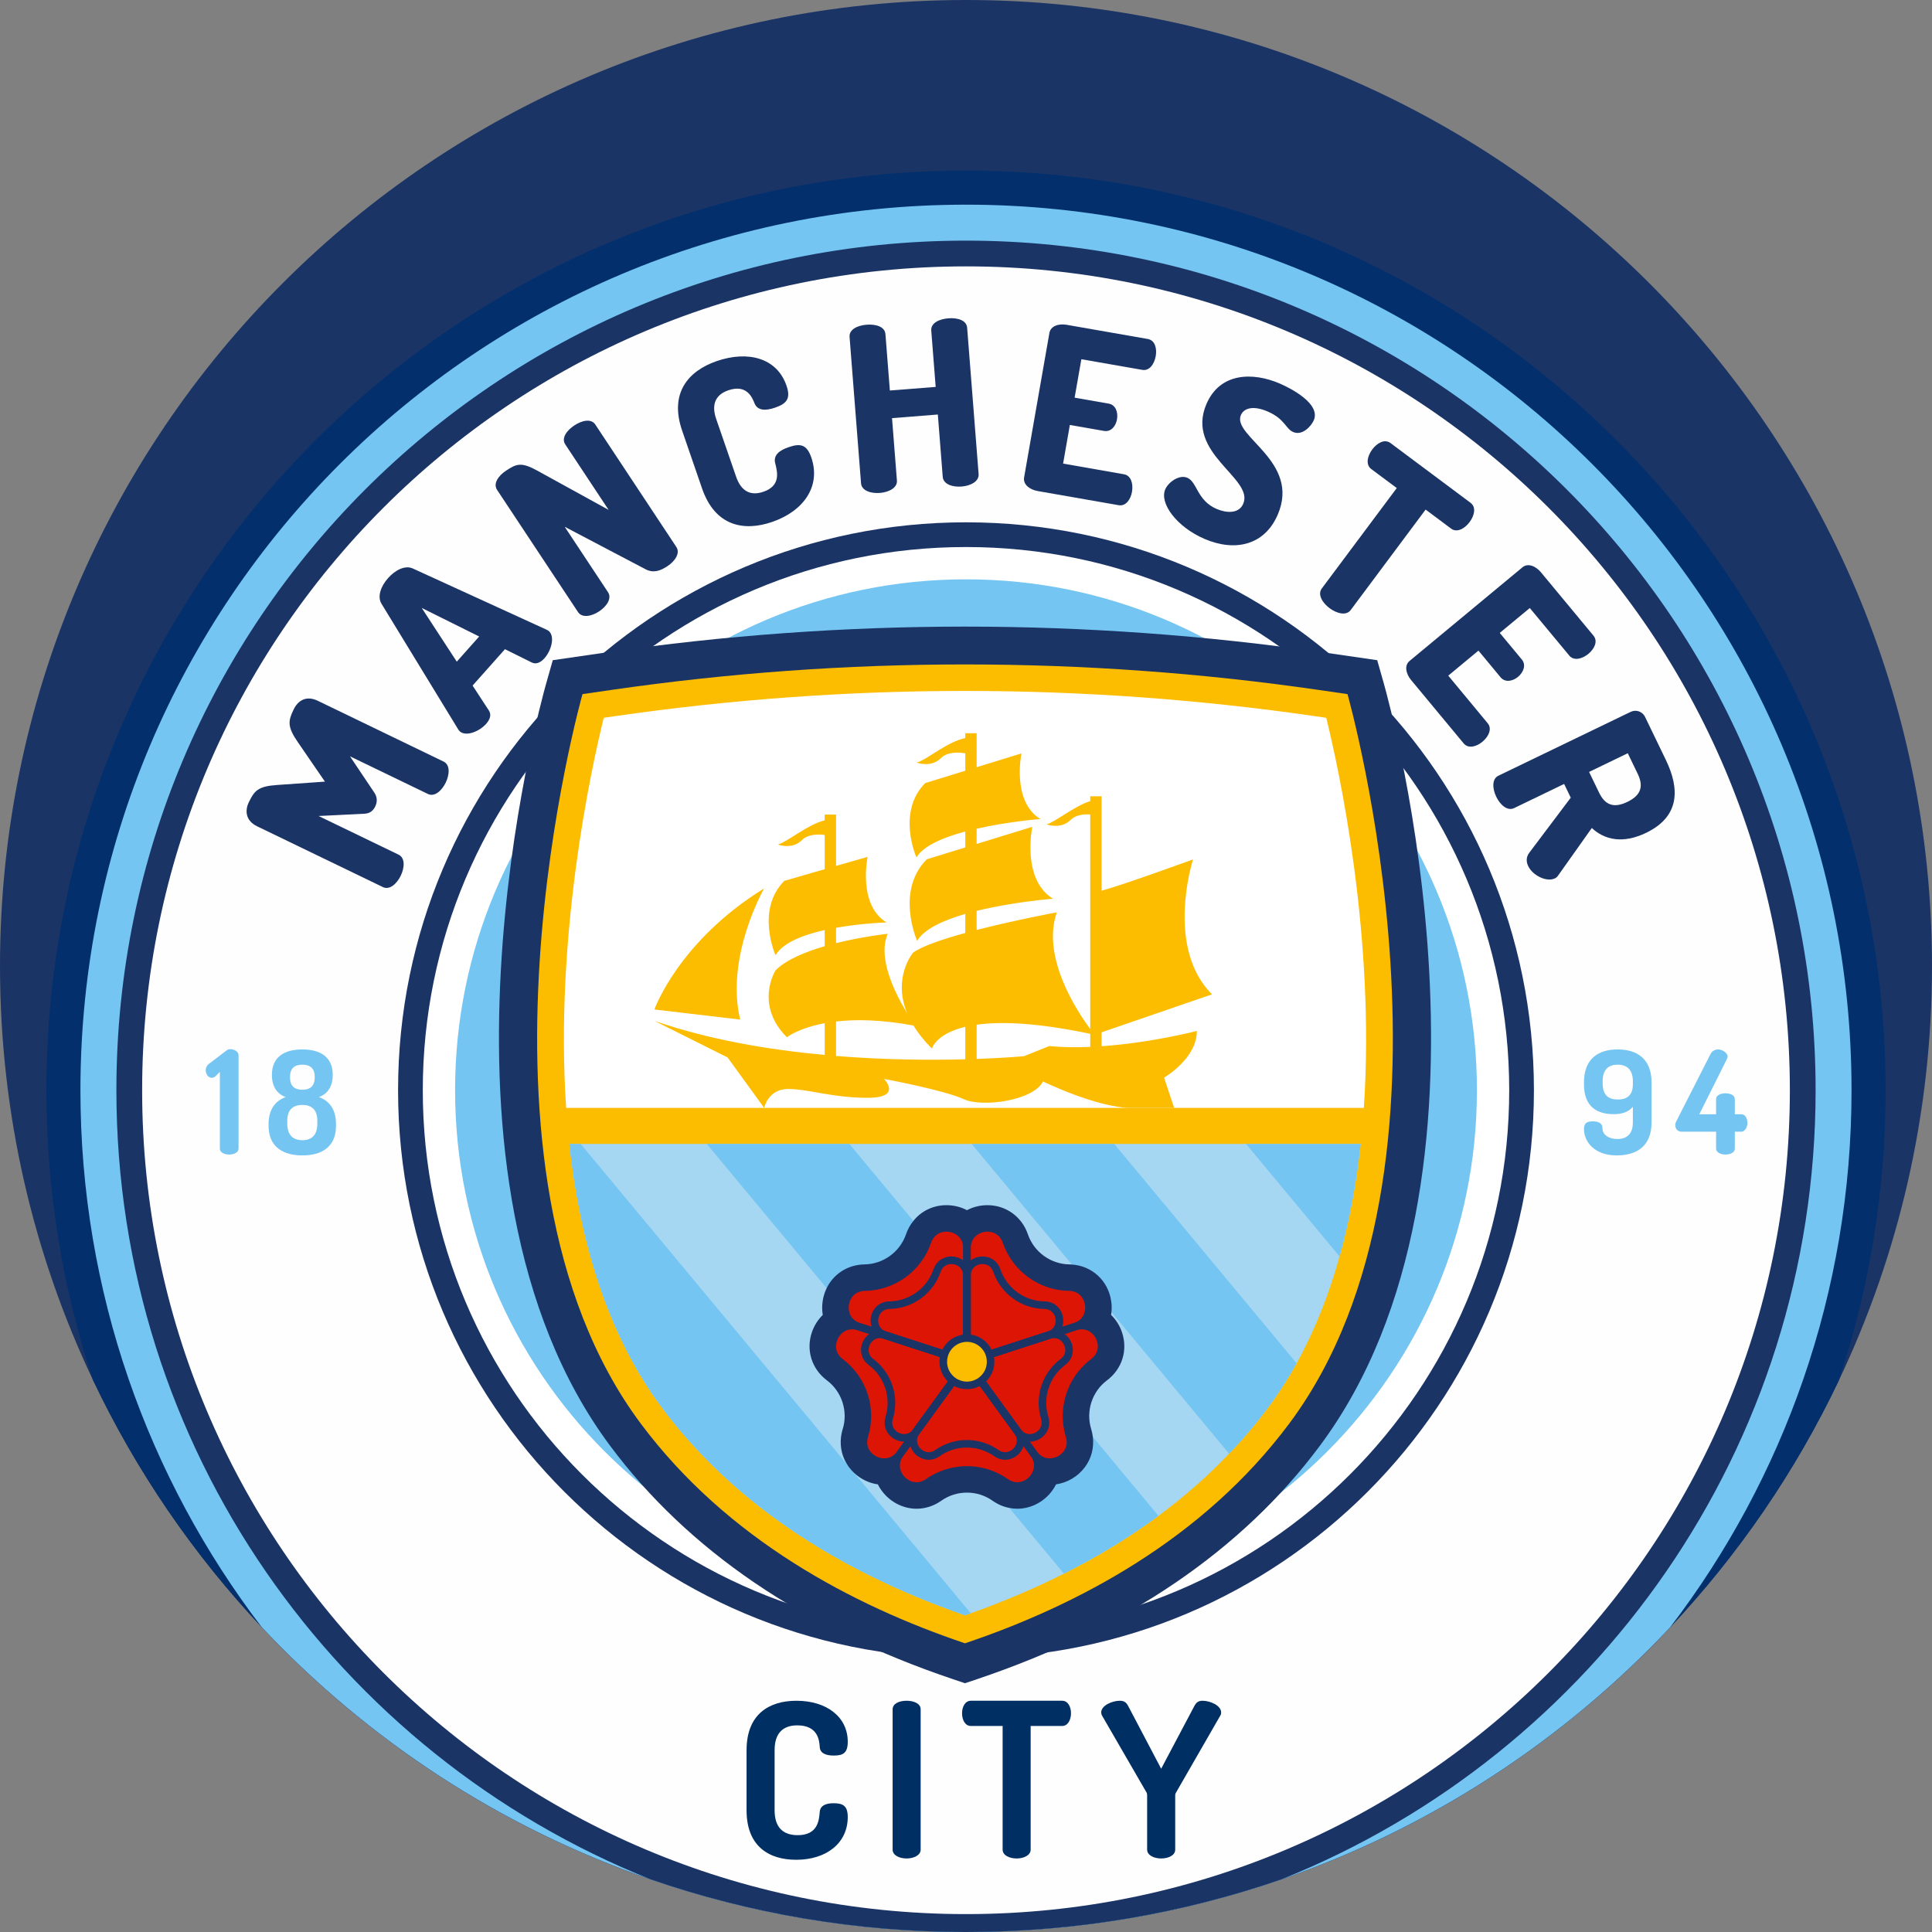 <svg width="512" height="512" viewBox="0 0 512 512" fill="none" xmlns="http://www.w3.org/2000/svg">
<rect x="0" y="0" width="512" height="512" fill="#808080" stroke="none"/>
<g clip-path="url(#clip0)">
<path d="M512 256C512 295.299 503.15 332.528 487.32 365.808C475.837 389.956 460.686 412.013 442.588 431.271C414.48 461.186 379.267 484.331 339.634 498.03C313.428 507.079 285.288 512 256 512C226.712 512 198.572 507.079 172.366 498.03C132.712 484.331 97.478 461.156 69.36 431.219C51.252 411.941 36.101 389.862 24.628 365.693C8.84 332.445 0 295.257 0 256C0 114.615 114.615 0 256 0C397.385 0 512 114.615 512 256Z" fill="#1B3466"/>
<path d="M499.702 288.925C499.702 315.789 495.355 341.64 487.32 365.809C475.837 389.957 460.686 412.014 442.588 431.272C414.48 461.187 379.267 484.332 339.634 498.031C313.428 507.079 285.288 512 256 512C226.712 512 198.572 507.079 172.366 498.03C132.712 484.331 97.478 461.156 69.36 431.219C51.252 411.941 36.101 389.862 24.628 365.693C16.624 341.556 12.288 315.747 12.288 288.924C12.288 154.321 121.396 45.213 256 45.213C390.593 45.213 499.702 154.321 499.702 288.925Z" fill="#03306C"/>
<path d="M490.674 288.925C490.674 342.455 472.754 391.795 442.588 431.271C414.48 461.186 379.267 484.331 339.634 498.03C313.428 507.079 285.288 512 256 512C226.712 512 198.572 507.079 172.366 498.03C132.712 484.331 97.478 461.156 69.36 431.219C39.225 391.743 21.316 342.424 21.316 288.925C21.316 159.305 126.38 54.241 256 54.241C385.609 54.241 490.674 159.305 490.674 288.925Z" fill="#75C5F2"/>
<path d="M481.155 288.925C481.155 383.718 422.568 464.834 339.634 498.03C313.428 507.079 285.288 512 256 512C226.712 512 198.572 507.079 172.366 498.03C89.422 464.833 30.845 383.718 30.845 288.925C30.845 164.571 131.647 63.77 256 63.77C380.343 63.77 481.155 164.571 481.155 288.925Z" fill="#1B3466"/>
<path d="M256 507.256C376.581 507.256 474.331 409.506 474.331 288.925C474.331 168.344 376.581 70.594 256 70.594C135.419 70.594 37.669 168.344 37.669 288.925C37.669 409.506 135.419 507.256 256 507.256Z" fill="#FFFEFF"/>
<path d="M256 439.432C339.123 439.432 406.507 372.048 406.507 288.925C406.507 205.802 339.123 138.418 256 138.418C172.877 138.418 105.493 205.802 105.493 288.925C105.493 372.048 172.877 439.432 256 439.432Z" fill="#1B3466"/>
<path d="M256 432.881C335.505 432.881 399.956 368.43 399.956 288.925C399.956 209.42 335.505 144.969 256 144.969C176.495 144.969 112.044 209.42 112.044 288.925C112.044 368.43 176.495 432.881 256 432.881Z" fill="white"/>
<path d="M256 424.323C330.778 424.323 391.398 363.703 391.398 288.925C391.398 214.147 330.778 153.527 256 153.527C181.222 153.527 120.602 214.147 120.602 288.925C120.602 363.703 181.222 424.323 256 424.323Z" fill="#75C5F2"/>
<path d="M252.532 444.997C212.873 431.632 182.314 410.83 161.703 383.169C108.545 311.823 143.217 186.514 144.718 181.214L146.491 174.958L160.449 172.932C191.897 168.369 223.956 166.056 255.734 166.056C287.512 166.056 319.57 168.369 351.018 172.932L364.977 174.958L366.75 181.214C368.252 186.514 402.924 311.824 349.765 383.169C329.154 410.83 298.596 431.631 258.936 444.997L255.732 446.076L252.532 444.997Z" fill="#1B3466"/>
<path d="M161.891 182.857L154.368 183.949C154.368 183.949 118.931 308.978 169.746 377.177C192.645 407.91 225.999 425.472 255.735 435.493C285.471 425.472 318.825 407.91 341.724 377.177C392.538 308.979 357.102 183.949 357.102 183.949L349.579 182.857C287.343 173.826 224.127 173.826 161.891 182.857Z" fill="#FCBD00"/>
<path d="M360.59 303.152C359.487 313.242 357.691 323.29 355.004 332.979C352.226 342.918 348.515 352.476 343.621 361.301C341.364 365.353 338.867 369.264 336.099 372.985C332.919 377.247 329.469 381.339 325.728 385.241C320.112 391.148 313.874 396.633 307.014 401.719H307.004C299.392 407.355 291.038 412.461 281.952 417.033C274.25 420.924 266.016 424.425 257.27 427.533C256.758 427.714 256.247 427.895 255.735 428.074C220.523 415.818 193.495 397.294 175.372 372.984C160.71 353.297 153.629 328.354 150.881 303.151H360.591V303.152H360.59Z" fill="#A5D6F2"/>
<path d="M361.429 293.601C364.509 248.198 354.86 203.986 351.473 190.226L348.571 189.804C317.93 185.358 286.696 183.103 255.735 183.103C224.774 183.103 193.54 185.358 162.899 189.804L159.997 190.226C156.61 203.986 146.961 248.198 150.041 293.601H361.429Z" fill="white"/>
<path d="M343.621 361.301C341.364 365.353 338.867 369.264 336.099 372.985C332.919 377.247 329.469 381.339 325.728 385.241L257.499 303.153H295.289L343.621 361.301Z" fill="#75C5F2"/>
<path d="M360.59 303.152C359.487 313.242 357.691 323.29 355.004 332.979L330.212 303.152H360.59Z" fill="#75C5F2"/>
<path d="M307.005 401.718C299.393 407.354 291.039 412.46 281.953 417.032L187.298 303.151H225.088L307.005 401.718Z" fill="#75C5F2"/>
<path d="M257.271 427.534C256.759 427.715 256.248 427.896 255.736 428.075C220.524 415.819 193.496 397.295 175.373 372.985C160.711 353.298 153.63 328.355 150.882 303.152H153.881L257.271 427.534Z" fill="#75C5F2"/>
<path d="M245.794 329.038C243.356 336.156 236.716 340.98 229.194 341.099C223.127 341.195 221.848 349.703 227.619 351.577L256.247 360.879V330.778C256.248 324.71 247.761 323.298 245.794 329.038Z" fill="#DD1505"/>
<path d="M283.301 341.099C275.778 340.98 269.138 336.156 266.701 329.038C264.736 323.297 256.249 324.71 256.249 330.778V360.879L284.877 351.577C290.647 349.702 289.368 341.195 283.301 341.099Z" fill="#DD1505"/>
<path d="M283.42 380.496C281.208 373.305 283.745 365.499 289.76 360.98C294.613 357.336 290.646 349.701 284.875 351.577L256.247 360.879L273.94 385.231C277.507 390.141 285.204 386.296 283.42 380.496Z" fill="#DD1505"/>
<path d="M245.988 392.784C252.144 388.458 260.351 388.458 266.508 392.784C271.472 396.273 277.508 390.141 273.941 385.233L256.248 360.881L238.555 385.233C234.988 390.141 241.022 396.272 245.988 392.784Z" fill="#DD1505"/>
<path d="M222.734 360.981C228.751 365.499 231.286 373.305 229.074 380.497C227.29 386.296 234.987 390.141 238.553 385.233L256.246 360.881L227.618 351.579C221.849 349.702 217.882 357.337 222.734 360.981Z" fill="#DD1505"/>
<path d="M256.805 328.328V328.318C256.659 327.931 256.471 327.566 256.251 327.231C255.227 325.685 253.576 324.765 251.925 324.493C251.559 324.43 251.194 324.399 250.807 324.399C248.759 324.399 246.586 325.339 245.363 327.544C245.164 327.899 244.987 328.286 244.841 328.714C242.553 335.412 236.252 339.988 229.178 340.093C225.448 340.156 223.379 342.862 222.971 345.526C222.95 345.683 222.929 345.839 222.919 346.007C222.919 346.007 222.919 346.007 222.919 346.017C222.804 347.543 223.212 349.183 224.267 350.489C224.507 350.792 224.789 351.085 225.113 351.346C225.709 351.837 226.44 352.245 227.307 352.527L228.718 352.987L230.359 353.52L234.1 354.732L234.142 354.753L241.216 357.052L249.095 359.602L250.067 359.915V359.925L251.028 360.238L254.633 361.398L255.249 361.607L255.615 361.722L255.625 361.732H255.635L256.252 361.931L256.639 362.056L257.255 362.255V330.772C257.254 329.853 257.097 329.049 256.805 328.328ZM255.248 359.497L251.643 358.327L250.671 358.014L249.72 357.701L234.82 352.863L230.975 351.609L227.934 350.627C225.332 349.781 224.705 347.513 224.956 345.82C225.217 344.138 226.482 342.142 229.209 342.1C237.129 341.975 244.172 336.855 246.742 329.363C246.752 329.332 246.763 329.29 246.784 329.258C247.693 326.761 249.929 326.186 251.591 326.468C253.273 326.75 255.248 328.046 255.248 330.773V359.497Z" fill="#1B3466"/>
<path d="M289.52 345.527C289.123 342.863 287.044 340.156 283.313 340.094C276.239 339.99 269.938 335.413 267.65 328.715C266.438 325.183 263.22 324.055 260.576 324.494C258.925 324.766 257.274 325.685 256.25 327.232C256.031 327.566 255.842 327.932 255.696 328.319V328.329C255.403 329.05 255.247 329.855 255.247 330.774V362.257L255.853 362.058L256.25 361.933L256.866 361.734V361.724L257.253 361.609L257.869 361.41V361.4L261.474 360.23L262.435 359.927V359.917L263.407 359.604L270.167 357.41H270.177L278.432 354.725C278.442 354.725 278.453 354.725 278.463 354.715L282.141 353.524L285.182 352.531C286.049 352.249 286.781 351.841 287.376 351.35C287.7 351.089 287.982 350.796 288.222 350.493C289.405 349.038 289.771 347.178 289.52 345.527ZM284.568 350.626L281.527 351.619L277.734 352.842C277.703 352.852 277.671 352.863 277.64 352.873L268.8 355.746L262.781 357.7L261.83 358.013L260.858 358.326L257.253 359.496V330.772C257.253 328.045 259.217 326.749 260.9 326.467C261.151 326.425 261.412 326.404 261.673 326.404C263.23 326.404 264.996 327.156 265.748 329.361C268.318 336.853 275.361 341.973 283.281 342.098C286.019 342.14 287.283 344.136 287.534 345.818C287.786 347.512 287.159 349.78 284.568 350.626Z" fill="#1B3466"/>
<path d="M261.475 360.229V360.239L262.436 359.926L261.475 360.229ZM257.87 361.409L261.475 360.239L257.87 361.399V361.409ZM292.195 353.75C291.422 352.266 290.022 350.971 288.224 350.49C287.848 350.385 287.451 350.312 287.043 350.302C286.27 350.239 285.434 350.344 284.567 350.626L281.526 351.619L277.733 352.842C277.702 352.852 277.67 352.863 277.639 352.873L268.799 355.746L262.78 357.7L261.829 358.013L260.857 358.326L257.252 359.496L256.636 359.695L256.249 359.82H256.239L255.633 360.029L255.246 360.144V360.154L254.64 360.353H254.619L255.006 360.886L255.246 361.22L255.612 361.722L255.622 361.732L255.852 362.056L256.239 362.589H256.249L258.464 365.64L259.07 366.476L259.666 367.291L268.872 379.966L269.008 380.165L271.244 383.227V383.237L273.125 385.818C273.668 386.56 274.285 387.135 274.943 387.553C275.288 387.772 275.643 387.95 276.009 388.086C276.72 388.358 277.451 388.483 278.172 388.483C279.217 388.483 280.241 388.222 281.139 387.772C283.072 386.811 284.692 384.815 284.692 382.213C284.692 381.576 284.598 380.907 284.379 380.196C283.721 378.054 283.512 375.849 283.721 373.707C284.149 369.068 286.5 364.69 290.367 361.785C293.345 359.539 293.428 356.133 292.195 353.75ZM281.997 371.628C281.757 372.83 281.631 374.052 281.631 375.285C281.631 377.124 281.903 378.973 282.456 380.792C283.261 383.404 281.766 385.222 280.241 385.985C278.716 386.748 276.354 386.852 274.755 384.637L272.874 382.056L270.533 378.838L270.47 378.754L261.285 366.111L260.689 365.296V365.286L260.093 364.461H260.083L257.868 361.41L261.473 360.24L262.434 359.927L263.406 359.614C263.406 359.604 263.406 359.604 263.406 359.604L265.757 358.852L270.166 357.41H270.176L278.431 354.725C278.441 354.725 278.452 354.725 278.462 354.715L282.14 353.524L285.181 352.531C287.783 351.685 289.622 353.158 290.405 354.673C291.199 356.188 291.335 358.539 289.151 360.18C285.351 363.039 282.875 367.156 281.997 371.628ZM257.87 361.399V361.409L261.475 360.239L257.87 361.399ZM261.475 360.229V360.239L262.436 359.926L261.475 360.229Z" fill="#1B3466"/>
<path d="M263.408 359.602C263.408 359.602 263.408 359.602 263.408 359.612L265.759 358.849L263.408 359.602ZM261.475 360.239L262.436 359.926L261.475 360.229V360.239ZM257.87 361.409L261.475 360.239L257.87 361.399V361.409ZM283.721 355.359C283.355 354.659 282.822 354.011 282.143 353.52C281.767 353.248 281.359 353.018 280.91 352.862C279.98 352.538 278.914 352.486 277.734 352.841C277.703 352.851 277.671 352.862 277.64 352.872L268.8 355.745L262.781 357.699L261.83 358.012L260.858 358.325L257.253 359.495L256.637 359.694L256.25 359.819H256.24L255.634 360.028L255.247 360.143V360.153L254.641 360.352H254.62L255.007 360.885L255.247 361.219L255.613 361.721L255.623 361.731L255.853 362.055L256.24 362.588H256.25L258.465 365.639L259.071 366.475L259.667 367.29L268.873 379.965C269.615 380.968 270.524 381.574 271.475 381.846H271.485C271.945 381.992 272.405 382.055 272.864 382.055H272.874C273.71 382.055 274.515 381.846 275.225 381.491C276.761 380.718 278.057 379.13 278.057 377.061C278.057 376.559 277.984 376.027 277.806 375.462C276.939 372.641 277.116 369.673 278.193 367.051C279.019 364.993 280.408 363.143 282.258 361.753C284.641 359.978 284.703 357.261 283.721 355.359ZM281.057 360.155C279.197 361.545 277.755 363.342 276.763 365.338C275.781 367.334 275.258 369.549 275.258 371.795C275.258 373.216 275.467 374.648 275.895 376.048C276.459 377.887 275.404 379.162 274.328 379.695C273.283 380.228 271.664 380.311 270.535 378.838L270.472 378.754L261.287 366.111L260.691 365.296V365.286L260.095 364.461H260.085L257.87 361.41L261.475 360.24L262.436 359.927L263.408 359.614L265.759 358.851L270.168 357.409H270.178L278.265 354.786C280.083 354.19 281.379 355.225 281.933 356.291C282.488 357.345 282.593 359.006 281.057 360.155ZM257.87 361.399V361.409L261.475 360.239L257.87 361.399ZM261.475 360.229V360.239L262.436 359.926L261.475 360.229ZM263.408 359.602C263.408 359.602 263.408 359.602 263.408 359.612L265.759 358.849L263.408 359.602Z" fill="#1B3466"/>
<path d="M256.24 362.59L254.035 365.641L256.25 362.59H256.24ZM270.535 378.838L270.472 378.754L261.287 366.111L260.691 365.296V365.286L260.095 364.461H260.085L257.87 361.41V361.4L257.494 360.878L257.254 360.554L256.878 360.032L256.638 359.698L256.251 359.176L255.864 359.709L255.634 360.033L255.247 360.555L255.007 360.889L254.631 361.401L254.621 361.411L252.406 364.462L251.81 365.287H251.8L251.215 366.112C251.205 366.112 251.205 366.112 251.205 366.112L245.813 373.541H245.803L242 378.786C241.269 379.8 240.986 380.844 241.018 381.837V381.847C241.018 382.328 241.102 382.787 241.248 383.226V383.236C241.509 384.02 241.959 384.73 242.512 385.294C243.421 386.213 244.717 386.861 246.138 386.861C247.078 386.861 248.071 386.568 249.043 385.889C250.642 384.761 252.449 384.05 254.309 383.768C257.454 383.277 260.746 383.987 263.452 385.889C264.424 386.568 265.427 386.861 266.367 386.861C267.788 386.861 269.084 386.213 269.993 385.294C270.547 384.73 270.986 384.019 271.247 383.236V383.226C271.393 382.787 271.477 382.327 271.477 381.847V381.837C271.506 380.865 271.235 379.841 270.535 378.838ZM268.56 383.895C267.714 384.752 266.178 385.358 264.6 384.25C262.103 382.495 259.177 381.617 256.251 381.617C255.112 381.617 253.973 381.753 252.855 382.014C251.11 382.432 249.417 383.174 247.892 384.25C246.325 385.358 244.778 384.752 243.942 383.895C243.137 383.08 242.573 381.638 243.482 380.165L243.618 379.966L247.129 375.139V375.129L252.824 367.292C252.834 367.292 252.834 367.292 252.834 367.292L253.43 366.477V366.467L254.026 365.642H254.036L256.251 362.591L258.466 365.642L259.072 366.478L259.668 367.293L268.874 379.968L269.01 380.167C269.918 381.649 269.354 383.08 268.56 383.895ZM256.24 362.59L254.035 365.641L256.25 362.59H256.24Z" fill="#1B3466"/>
<path d="M257.86 360.354L257.254 360.155L256.878 360.03L256.251 359.831V359.821H256.241L255.865 359.706L255.249 359.497L251.644 358.327L250.672 358.014L249.721 357.701L234.821 352.863C233.619 352.476 232.512 352.529 231.582 352.863C231.133 353.03 230.725 353.25 230.359 353.521C230.108 353.699 229.878 353.908 229.669 354.127C229.303 354.493 229.011 354.921 228.781 355.36C228.405 356.081 228.175 356.927 228.175 357.795C228.175 359.195 228.771 360.658 230.233 361.755C234.444 364.921 236.231 370.428 234.684 375.464C233.817 378.296 235.353 380.532 237.265 381.493C237.976 381.848 238.78 382.057 239.616 382.057H239.626C240.086 382.057 240.556 381.994 241.005 381.848H241.015C241.966 381.576 242.875 380.97 243.617 379.967L247.128 375.14V375.13L252.823 367.293C252.833 367.293 252.833 367.293 252.833 367.293L253.429 366.478V366.468L254.025 365.643H254.035L256.24 362.592H256.25L256.637 362.059L256.867 361.735V361.725L257.254 361.203L257.494 360.879L257.87 360.357L257.86 360.354ZM238.164 379.695C237.088 379.162 236.043 377.887 236.607 376.048C237.035 374.648 237.244 373.216 237.244 371.806C237.244 367.302 235.154 362.945 231.434 360.155C229.898 359.006 230.002 357.344 230.556 356.289C230.66 356.08 230.796 355.881 230.964 355.683C231.466 355.077 232.218 354.607 233.19 354.607C233.483 354.607 233.796 354.649 234.141 354.753L241.215 357.052L249.094 359.612L250.055 359.925H250.065L251.026 360.238L254.62 361.408L252.405 364.459L251.809 365.284H251.799L251.203 366.109L245.811 373.538H245.801L241.998 378.783C240.87 380.311 239.229 380.238 238.164 379.695Z" fill="#1B3466"/>
<path d="M256.251 334.952C255.969 334.576 255.624 334.252 255.248 333.98C254.569 333.489 253.796 333.186 253.012 333.05C252.73 332.998 252.427 332.977 252.134 332.977C251.486 332.977 250.817 333.092 250.19 333.353C248.978 333.834 247.923 334.826 247.369 336.415C245.666 341.389 240.985 344.795 235.718 344.879C232.75 344.921 231.1 347.084 230.776 349.194C230.661 349.978 230.713 350.814 230.975 351.608C231.111 352.047 231.309 352.465 231.581 352.862C232.124 353.667 232.95 354.335 234.099 354.732L234.141 354.753L241.215 357.052L249.094 359.602C249.094 359.602 249.094 359.602 249.094 359.612L250.055 359.925H250.065L251.026 360.238L254.631 361.398L255.247 361.607L255.613 361.722L255.623 361.732H255.633L256.25 361.931L256.637 362.056L257.253 362.255V338.055C257.254 336.792 256.867 335.747 256.251 334.952ZM232.761 349.497C232.939 348.306 233.827 346.916 235.749 346.885C241.862 346.791 247.295 342.841 249.27 337.063C249.709 335.778 250.649 335.193 251.579 335.036C251.955 334.963 252.331 334.973 252.676 335.026C253.857 335.225 255.246 336.134 255.246 338.056V359.497L251.641 358.327L250.669 358.014L249.718 357.701L234.818 352.863C233.012 352.256 232.584 350.678 232.761 349.497Z" fill="#1B3466"/>
<path d="M281.715 349.194C281.402 347.083 279.751 344.92 276.773 344.879C271.507 344.795 266.826 341.389 265.122 336.415C264.161 333.604 261.601 332.695 259.49 333.05C258.706 333.186 257.933 333.489 257.254 333.98C256.878 334.252 256.533 334.576 256.251 334.952C255.635 335.746 255.248 336.791 255.248 338.055V362.255L255.854 362.056L256.251 361.931L256.867 361.732L257.254 361.607L257.87 361.408V361.398L261.475 360.238V360.228L262.436 359.925L263.408 359.612C263.408 359.602 263.408 359.602 263.408 359.602L265.759 358.85L270.168 357.408H270.178L278.265 354.785C278.328 354.764 278.38 354.743 278.432 354.722C278.442 354.722 278.453 354.722 278.463 354.712C279.571 354.315 280.375 353.646 280.908 352.863C281.18 352.476 281.378 352.058 281.524 351.62C281.778 350.824 281.83 349.978 281.715 349.194ZM277.64 352.872L268.8 355.745L262.781 357.699L261.83 358.012L260.858 358.325L257.253 359.495V338.054C257.253 336.131 258.632 335.222 259.813 335.024C259.991 334.993 260.168 334.982 260.356 334.982C261.453 334.982 262.697 335.504 263.219 337.061C264.212 339.955 266.072 342.38 268.433 344.104C270.805 345.828 273.689 346.831 276.74 346.883C278.663 346.914 279.551 348.304 279.728 349.495C279.906 350.665 279.477 352.222 277.732 352.839C277.703 352.852 277.671 352.862 277.64 352.872Z" fill="#1B3466"/>
<path d="M256.24 362.59L254.035 365.641L256.25 362.59H256.24ZM247.129 375.129L252.834 367.292C252.834 367.292 252.834 367.292 252.824 367.292L247.129 375.129ZM275.832 386.905V386.895C275.644 386.143 275.299 385.38 274.756 384.638L272.875 382.057L270.534 378.839L270.471 378.755L261.286 366.112L260.69 365.297V365.287L260.094 364.462H260.084L257.869 361.411V361.401L257.493 360.879L257.253 360.555L256.877 360.033L256.637 359.699L256.25 359.177L255.863 359.71L255.633 360.034L255.246 360.556L255.006 360.89L254.63 361.402L254.62 361.412L252.405 364.463L251.809 365.288V365.298L251.213 366.113C251.203 366.113 251.203 366.113 251.203 366.113L245.811 373.542H245.801L241.998 378.787L239.626 382.058H239.616L237.746 384.639C237.203 385.381 236.858 386.144 236.67 386.896C236.67 386.896 236.67 386.896 236.66 386.896V386.906C236.556 387.303 236.493 387.7 236.482 388.097C236.388 389.957 237.193 391.671 238.363 392.862C239.491 394.011 241.122 394.816 242.908 394.816C244.089 394.816 245.343 394.461 246.565 393.604C250.64 390.741 255.708 389.895 260.368 391.065C262.322 391.556 264.213 392.402 265.927 393.604C267.15 394.461 268.403 394.827 269.595 394.827C271.371 394.827 273.012 394.012 274.14 392.863C275.31 391.672 276.115 389.948 276.01 388.088C275.999 387.699 275.937 387.302 275.832 386.905ZM267.086 391.962C264.453 390.113 261.454 389.015 258.382 388.66C258.382 388.66 258.382 388.66 258.372 388.66C257.672 388.587 256.961 388.545 256.251 388.545C252.448 388.545 248.655 389.684 245.415 391.962C243.179 393.529 240.985 392.673 239.783 391.45C238.592 390.238 237.756 388.033 239.365 385.818L241.246 383.237V383.227L243.482 380.165L243.618 379.966L247.129 375.139V375.129L252.834 367.292L253.43 366.477V366.467L254.026 365.642H254.036L256.251 362.591L258.466 365.642L259.072 366.478L259.668 367.293L268.874 379.968L269.01 380.167L271.246 383.229V383.239L273.127 385.82C274.736 388.035 273.911 390.24 272.709 391.452C271.506 392.673 269.322 393.529 267.086 391.962ZM252.824 367.292L247.129 375.129L252.834 367.292C252.834 367.292 252.834 367.292 252.824 367.292ZM256.24 362.59L254.035 365.641L256.25 362.59H256.24Z" fill="#1B3466"/>
<path d="M257.86 360.354L257.254 360.155L256.878 360.03L256.251 359.831V359.821H256.241L255.865 359.706L255.249 359.497L251.644 358.327L250.672 358.014L249.721 357.701L234.821 352.863L230.976 351.609L227.935 350.627C227.444 350.47 226.963 350.366 226.503 350.324C226.137 350.282 225.792 350.272 225.458 350.303C225.04 350.313 224.643 350.387 224.267 350.491C222.47 350.972 221.08 352.267 220.307 353.751C219.837 354.66 219.555 355.715 219.555 356.802C219.555 358.568 220.286 360.396 222.136 361.786C227.789 366.039 230.203 373.437 228.113 380.197C227.026 383.771 228.959 386.571 231.363 387.773C232.251 388.222 233.275 388.484 234.33 388.484C235.051 388.484 235.772 388.359 236.482 388.097C236.837 387.951 237.203 387.773 237.548 387.564C238.206 387.146 238.823 386.571 239.366 385.819L241.247 383.238V383.228L243.483 380.166L243.619 379.967L247.13 375.14V375.13L252.825 367.293C252.835 367.293 252.835 367.293 252.835 367.293L253.431 366.478V366.468L254.027 365.643H254.037L256.242 362.592H256.252L256.639 362.059L256.869 361.735V361.725L257.256 361.203L257.496 360.879L257.872 360.357L257.86 360.354ZM251.81 365.286H251.8L251.204 366.111L245.812 373.54H245.802L241.999 378.785L239.627 382.056H239.617L237.747 384.637C236.138 386.852 233.787 386.748 232.261 385.985C230.725 385.222 229.231 383.404 230.035 380.792C232.365 373.216 229.669 364.941 223.337 360.176C221.153 358.535 221.299 356.184 222.083 354.669C222.867 353.154 224.706 351.691 227.307 352.527L228.718 352.987L230.359 353.52L234.1 354.732L234.142 354.753L241.216 357.052L249.095 359.612L250.056 359.925H250.066L251.027 360.238L254.621 361.408L252.406 364.459L251.81 365.286Z" fill="#1B3466"/>
<path d="M297.357 353.134C296.761 351.326 295.748 349.738 294.452 348.474C294.494 348.223 294.525 347.972 294.546 347.722C294.65 346.771 294.63 345.778 294.473 344.775C293.668 339.383 289.426 335.486 284.066 335.11H284.056C283.837 335.089 283.617 335.079 283.398 335.079C278.424 335.006 274.004 331.788 272.395 327.086C270.786 322.415 266.585 319.385 261.685 319.385C259.762 319.385 257.902 319.845 256.252 320.712C254.643 319.866 252.793 319.385 250.819 319.385C247.287 319.385 244.121 320.942 242.052 323.565C241.216 324.589 240.558 325.77 240.108 327.086C238.488 331.788 234.068 335.006 229.095 335.079C224.654 335.152 220.893 337.618 219.074 341.38C218.562 342.414 218.207 343.553 218.019 344.776C217.831 346.051 217.841 347.294 218.04 348.475C216.755 349.739 215.741 351.328 215.135 353.135C213.568 357.827 215.135 362.8 219.127 365.799C223.098 368.777 224.79 373.981 223.328 378.724C222.325 381.995 222.764 385.38 224.54 388.149C224.54 388.149 224.54 388.159 224.55 388.159C224.665 388.378 224.811 388.577 224.968 388.786C225.386 389.35 225.856 389.883 226.368 390.353L226.378 390.363C228.113 391.972 230.286 393.038 232.637 393.372C232.658 393.414 232.679 393.445 232.7 393.487C234.664 397.332 238.666 399.83 242.888 399.83C245.208 399.83 247.475 399.099 249.45 397.709C251.446 396.298 253.807 395.557 256.252 395.557C258.697 395.557 261.048 396.299 263.044 397.709C264.413 398.67 265.907 399.318 267.474 399.611H267.484C268.174 399.757 268.884 399.83 269.605 399.83C273.837 399.83 277.839 397.333 279.803 393.487C279.824 393.445 279.834 393.414 279.855 393.372C282.896 392.933 285.686 391.282 287.525 388.785C289.239 386.476 289.96 383.655 289.615 380.802V380.792C289.531 380.102 289.385 379.413 289.176 378.723C287.713 373.979 289.395 368.776 293.376 365.798C297.367 362.799 298.924 357.825 297.357 353.134ZM290.743 360.051C290.597 360.229 290.44 360.396 290.262 360.563C290.105 360.709 289.938 360.845 289.76 360.981C289.248 361.368 288.767 361.775 288.308 362.193C288.183 362.318 288.057 362.444 287.932 362.559C287.807 362.684 287.681 362.81 287.566 362.935C286.741 363.792 286.02 364.722 285.393 365.714C285.247 365.933 285.111 366.163 284.996 366.383C284.965 366.425 284.944 366.467 284.923 366.508C284.766 366.78 284.62 367.051 284.484 367.334C284.327 367.637 284.181 367.95 284.056 368.264C283.92 368.567 283.805 368.87 283.69 369.173C283.659 369.277 283.617 369.392 283.586 369.507C283.419 369.977 283.273 370.458 283.158 370.949C283.106 371.158 283.054 371.367 283.012 371.586C282.939 371.931 282.876 372.276 282.824 372.631C282.814 372.683 282.814 372.725 282.803 372.777C282.761 373.111 282.719 373.446 282.688 373.78C282.678 373.958 282.667 374.135 282.657 374.313C282.636 374.626 282.626 374.94 282.626 375.253C282.626 377.008 282.887 378.774 283.42 380.498C283.598 381.083 283.681 381.658 283.681 382.191C283.681 382.578 283.639 382.954 283.556 383.309C283.525 383.487 283.472 383.664 283.41 383.831C283.316 384.113 283.201 384.374 283.055 384.625C282.783 385.147 282.407 385.597 281.979 385.994C281.728 386.224 281.446 386.433 281.154 386.621C281.008 386.705 280.851 386.799 280.705 386.872C280.392 387.029 280.068 387.154 279.733 387.259C279.566 387.311 279.399 387.353 279.231 387.374C279.085 387.405 278.938 387.437 278.782 387.447C278.594 387.468 278.395 387.478 278.197 387.478C277.81 387.478 277.424 387.436 277.037 387.353C276.849 387.301 276.661 387.249 276.473 387.186C276.285 387.113 276.097 387.029 275.919 386.946C275.888 386.936 275.867 386.915 275.835 386.904V386.894C275.751 386.852 275.678 386.81 275.605 386.769C275.532 386.728 275.459 386.685 275.386 386.633C275.208 386.518 275.041 386.382 274.874 386.246C274.707 386.1 274.55 385.943 274.393 385.776C274.236 385.609 274.09 385.431 273.944 385.233C274.038 385.358 274.122 385.494 274.205 385.62C274.289 385.756 274.362 385.881 274.424 386.017C274.487 386.132 274.549 386.257 274.602 386.383C274.644 386.487 274.686 386.592 274.727 386.696C274.758 386.79 274.79 386.874 274.811 386.957C274.832 387.041 274.863 387.124 274.874 387.208C274.905 387.323 274.926 387.438 274.947 387.553C274.947 387.574 274.957 387.584 274.957 387.605C274.999 387.866 275.02 388.127 275.02 388.389C275.02 391.273 272.512 393.812 269.607 393.812C268.593 393.812 267.528 393.499 266.514 392.788C266.127 392.516 265.73 392.266 265.333 392.025C264.936 391.785 264.528 391.565 264.11 391.367C263.849 391.242 263.588 391.127 263.326 391.012C262.542 390.667 261.738 390.385 260.923 390.166C260.557 390.072 260.202 389.988 259.847 389.915C259.743 389.894 259.648 389.873 259.554 389.852C259.481 389.831 259.397 389.81 259.324 389.8C259.199 389.779 259.063 389.758 258.937 389.748C258.446 389.675 257.955 389.623 257.464 389.591C257.391 389.591 257.307 389.591 257.234 389.581C257.119 389.571 257.015 389.571 256.9 389.56C256.691 389.55 256.472 389.539 256.252 389.539C256.032 389.539 255.803 389.549 255.583 389.56H255.52C255.478 389.56 255.436 389.57 255.395 389.57C255.186 389.58 254.977 389.591 254.779 389.612C254.622 389.622 254.455 389.643 254.298 389.654C254.058 389.685 253.828 389.706 253.598 389.748C253.514 389.758 253.431 389.779 253.347 389.79C253.086 389.832 252.825 389.884 252.563 389.936C252.239 389.999 251.905 390.082 251.581 390.166C250.756 390.385 249.951 390.668 249.167 391.012C248.906 391.127 248.645 391.242 248.383 391.367C247.965 391.566 247.568 391.785 247.16 392.025C246.763 392.265 246.376 392.516 245.99 392.788C244.966 393.499 243.911 393.812 242.887 393.812C239.982 393.812 237.474 391.283 237.474 388.389C237.474 388.128 237.495 387.867 237.537 387.605C237.547 387.595 237.547 387.574 237.547 387.563C237.547 387.542 237.557 387.532 237.557 387.511C237.567 387.407 237.588 387.312 237.62 387.208C237.683 386.936 237.777 386.654 237.902 386.383C237.944 386.258 238.006 386.143 238.069 386.017C238.121 385.902 238.194 385.777 238.268 385.662C238.352 385.516 238.446 385.38 238.55 385.234C238.446 385.391 238.331 385.527 238.216 385.662L238.101 385.777C237.944 385.944 237.788 386.101 237.62 386.247C237.453 386.383 237.286 386.519 237.108 386.634C236.972 386.728 236.826 386.812 236.669 386.895C236.669 386.895 236.669 386.895 236.659 386.895C236.555 386.958 236.45 386.999 236.346 387.052C236.242 387.104 236.127 387.146 236.022 387.188C235.834 387.251 235.646 387.303 235.458 387.355C235.082 387.439 234.695 387.48 234.309 387.48C234.1 387.48 233.901 387.47 233.693 387.449C233.547 387.428 233.411 387.407 233.265 387.376C233.098 387.355 232.931 387.313 232.763 387.261C232.429 387.157 232.105 387.031 231.802 386.874C231.645 386.801 231.489 386.717 231.342 386.623C231.049 386.435 230.767 386.226 230.517 385.996C229.127 384.732 228.375 382.767 229.075 380.5C231.29 373.301 228.751 365.495 222.732 360.981C220.966 359.654 220.371 357.804 220.611 356.07C220.621 355.955 220.642 355.851 220.663 355.746C220.694 355.568 220.736 355.401 220.788 355.234C220.83 355.077 220.882 354.91 220.955 354.753C220.955 354.743 220.955 354.732 220.965 354.722C221.017 354.586 221.08 354.44 221.153 354.304C221.163 354.283 221.174 354.252 221.184 354.231C221.257 354.085 221.341 353.949 221.424 353.813C221.497 353.698 221.57 353.583 221.654 353.479C221.706 353.395 221.769 353.322 221.832 353.249C221.905 353.144 221.989 353.05 222.083 352.956C222.156 352.872 222.24 352.789 222.323 352.726C222.835 352.224 223.451 351.827 224.141 351.587C224.287 351.535 224.434 351.483 224.59 351.451C224.6 351.451 224.611 351.441 224.632 351.441C224.789 351.399 224.945 351.368 225.113 351.347C225.228 351.326 225.343 351.305 225.468 351.305C225.593 351.284 225.719 351.284 225.844 351.284C226.377 351.284 226.941 351.368 227.526 351.556C227.557 351.556 227.589 351.566 227.62 351.577C227.589 351.567 227.547 351.556 227.516 351.535C227.307 351.462 227.108 351.389 226.92 351.295C226.774 351.232 226.627 351.159 226.492 351.076C226.241 350.94 226.011 350.773 225.802 350.606C225.698 350.522 225.603 350.439 225.509 350.345C225.488 350.335 225.478 350.324 225.457 350.303C224.59 349.457 224.099 348.38 223.952 347.262V347.252C223.576 344.337 225.488 341.15 229.197 341.098C236.72 340.983 243.355 336.156 245.79 329.04C245.863 328.81 245.957 328.601 246.062 328.392C246.156 328.173 246.271 327.974 246.396 327.776C246.48 327.64 246.574 327.504 246.678 327.379C246.751 327.285 246.824 327.191 246.918 327.097C247.002 326.993 247.096 326.888 247.2 326.794C247.608 326.418 248.057 326.115 248.527 325.895C248.537 325.895 248.537 325.895 248.537 325.895C248.652 325.843 248.767 325.791 248.892 325.749C249.017 325.697 249.143 325.655 249.268 325.624C249.77 325.478 250.292 325.405 250.814 325.405C251.002 325.405 251.19 325.415 251.389 325.436C251.629 325.457 251.859 325.499 252.1 325.551C252.215 325.572 252.319 325.603 252.434 325.635C252.497 325.656 252.57 325.677 252.633 325.698C252.748 325.74 252.863 325.782 252.978 325.834C253.02 325.844 253.062 325.855 253.093 325.876C253.229 325.928 253.354 325.991 253.48 326.064C253.522 326.085 253.564 326.106 253.616 326.137C253.741 326.21 253.867 326.283 253.982 326.367C254.013 326.388 254.045 326.398 254.066 326.43C254.212 326.524 254.359 326.639 254.494 326.764C254.64 326.889 254.787 327.025 254.912 327.172C255.027 327.287 255.142 327.423 255.246 327.569C255.34 327.705 255.445 327.851 255.528 327.997C255.591 328.101 255.643 328.206 255.695 328.321V328.331C255.747 328.415 255.779 328.498 255.81 328.592C255.883 328.717 255.935 328.864 255.977 329C255.977 329.021 255.987 329.031 255.987 329.052C256.039 329.209 256.081 329.365 256.112 329.522C256.154 329.71 256.185 329.898 256.206 330.097C256.237 330.306 256.248 330.515 256.248 330.734C256.248 330.515 256.258 330.306 256.29 330.097C256.311 329.898 256.342 329.71 256.384 329.522C256.415 329.365 256.457 329.209 256.509 329.052C256.509 329.031 256.519 329.021 256.519 329C256.561 328.864 256.613 328.718 256.686 328.592C256.717 328.498 256.749 328.414 256.801 328.331V328.321C256.853 328.206 256.906 328.102 256.968 327.997C257.052 327.851 257.156 327.704 257.25 327.569C257.354 327.423 257.469 327.287 257.584 327.172C257.709 327.026 257.856 326.89 258.002 326.764C258.138 326.639 258.284 326.524 258.43 326.43C258.451 326.399 258.482 326.388 258.514 326.367C258.629 326.283 258.754 326.21 258.88 326.137C258.932 326.106 258.974 326.085 259.016 326.064C259.141 325.991 259.267 325.928 259.403 325.876C259.434 325.855 259.476 325.845 259.518 325.834C259.633 325.782 259.748 325.74 259.863 325.698C259.926 325.677 259.999 325.656 260.062 325.635C260.177 325.604 260.281 325.572 260.396 325.551C260.636 325.499 260.866 325.457 261.107 325.436C261.306 325.415 261.494 325.405 261.682 325.405C262.204 325.405 262.727 325.478 263.228 325.624C263.479 325.697 263.719 325.781 263.959 325.896C264.429 326.115 264.878 326.418 265.286 326.795C265.485 326.983 265.673 327.192 265.84 327.422C266.018 327.652 266.174 327.903 266.321 328.174C266.467 328.435 266.593 328.728 266.697 329.041C269.132 336.157 275.777 340.984 283.3 341.099C286.696 341.151 288.587 343.837 288.587 346.533C288.587 346.7 288.577 346.857 288.566 347.024C288.566 347.045 288.556 347.066 288.556 347.087C288.546 347.233 288.525 347.38 288.504 347.526C288.462 347.714 288.42 347.913 288.368 348.101C288.274 348.414 288.149 348.728 287.992 349.021C287.919 349.167 287.835 349.303 287.741 349.439C287.553 349.752 287.313 350.035 287.041 350.306C287.031 350.316 287.01 350.327 286.999 350.337C286.874 350.462 286.738 350.577 286.591 350.692C286.476 350.776 286.361 350.859 286.236 350.932C286.215 350.953 286.184 350.974 286.152 350.984C286.079 351.036 286.006 351.078 285.933 351.109C285.797 351.193 285.651 351.266 285.505 351.328C285.296 351.422 285.087 351.506 284.868 351.579C285.484 351.38 286.08 351.286 286.644 351.286C286.769 351.286 286.895 351.286 287.02 351.307C287.135 351.307 287.26 351.328 287.375 351.349C287.532 351.37 287.678 351.401 287.824 351.433C288.179 351.517 288.514 351.632 288.838 351.799C288.942 351.841 289.047 351.893 289.151 351.956C289.485 352.144 289.788 352.364 290.071 352.625C290.196 352.74 290.322 352.865 290.437 352.991C290.792 353.378 291.095 353.806 291.325 354.276C291.806 355.216 292.025 356.293 291.9 357.348C291.89 357.526 291.858 357.714 291.806 357.891C291.816 357.912 291.806 357.933 291.796 357.943C291.765 358.121 291.712 358.298 291.65 358.476C291.598 358.633 291.525 358.8 291.451 358.957C291.357 359.166 291.242 359.365 291.106 359.563C291.004 359.727 290.879 359.894 290.743 360.051Z" fill="#1B3466"/>
<path d="M256.251 367.144C259.713 367.144 262.519 364.338 262.519 360.876C262.519 357.414 259.713 354.608 256.251 354.608C252.789 354.608 249.983 357.414 249.983 360.876C249.983 364.338 252.789 367.144 256.251 367.144Z" fill="#FCBD00"/>
<path d="M263.408 359.612C263.408 359.602 263.408 359.602 263.408 359.602C263.356 359.268 263.272 358.944 263.168 358.63C263.064 358.306 262.938 358.003 262.781 357.7C261.747 355.568 259.688 354.012 257.254 353.688C256.93 353.625 256.596 353.604 256.251 353.604C255.906 353.604 255.572 353.625 255.248 353.688C252.803 354.012 250.744 355.569 249.72 357.7C249.563 358.003 249.438 358.306 249.333 358.63C249.228 358.943 249.145 359.267 249.093 359.602C249.093 359.602 249.093 359.602 249.093 359.612C249.02 360.02 248.978 360.448 248.978 360.876C248.978 362.924 249.835 364.784 251.204 366.111C251.204 366.111 251.204 366.111 251.214 366.111C251.454 366.351 251.705 366.56 251.977 366.748C252.249 366.957 252.531 367.135 252.823 367.291C252.833 367.291 252.833 367.291 252.833 367.291C253.857 367.845 255.017 368.148 256.25 368.148C257.483 368.148 258.643 367.845 259.667 367.291C259.97 367.134 260.252 366.957 260.524 366.758C260.796 366.559 261.046 366.35 261.287 366.11C262.666 364.793 263.523 362.934 263.523 360.875C263.523 360.448 263.481 360.02 263.408 359.612ZM260.086 364.46C259.867 364.711 259.616 364.941 259.344 365.129C259.072 365.338 258.78 365.505 258.466 365.641C257.797 365.965 257.045 366.143 256.251 366.143C255.457 366.143 254.705 365.965 254.036 365.641H254.026C253.713 365.505 253.43 365.338 253.159 365.129C252.887 364.941 252.637 364.711 252.407 364.46C251.519 363.53 250.986 362.266 250.986 360.876C250.986 360.657 250.996 360.448 251.028 360.239C251.07 359.894 251.143 359.57 251.247 359.246C251.352 358.922 251.477 358.619 251.644 358.327C252.386 356.99 253.702 356.007 255.249 355.704C255.573 355.641 255.907 355.61 256.252 355.61C256.597 355.61 256.931 355.641 257.255 355.704C258.801 356.007 260.118 356.989 260.86 358.327C261.027 358.62 261.153 358.923 261.257 359.246C261.361 359.559 261.435 359.894 261.476 360.228V360.238C261.507 360.447 261.518 360.656 261.518 360.875C261.518 362.265 260.985 363.529 260.097 364.459H260.086V364.46Z" fill="#1B3466"/>
<path d="M202.509 235.432C179.776 249.472 173.424 267.525 173.424 267.525L196.157 270.2C192.144 253.484 202.509 235.432 202.509 235.432Z" fill="#FCBD00"/>
<path d="M291.934 273.575L321.191 263.513C308.819 251.141 315.977 228.352 316.165 227.757C315.611 227.956 297.994 234.392 291.934 236.053V211.028H288.925V212.292C284.589 213.692 279.97 217.652 277.368 218.467C277.368 218.467 281.13 219.888 283.721 217.297C285.1 215.918 287.232 215.73 288.925 215.845V272.698C285.498 268.08 275.916 253.681 280.064 241.779C280.064 241.779 269.155 243.796 258.821 246.45V241.393C268.58 238.979 279.061 238.175 279.061 238.175C270.639 233.045 273.565 219.116 273.565 219.116L258.821 223.651V219.618C267.243 217.706 275.717 217.048 275.717 217.048C268.027 212.367 270.702 199.661 270.702 199.661L258.822 203.318V194.311H255.813V195.596C251.121 196.526 245.834 201.207 242.971 202.106C242.971 202.106 246.733 203.527 249.324 200.936C251.09 199.17 254.078 199.348 255.813 199.64V204.248L245.207 207.519C237.527 215.199 242.866 227.236 242.866 227.236C244.674 224.143 249.982 221.917 255.812 220.361V224.582L245.614 227.717C237.192 236.149 243.054 249.346 243.054 249.346C244.883 246.201 249.992 243.892 255.812 242.199V247.246C249.762 248.907 244.318 250.746 241.957 252.481C241.957 252.481 236.482 258.991 240.39 268.489C237.308 263.442 232.428 253.871 235.27 247.466C235.27 247.466 228.729 248.156 221.561 249.942V245.877C228.499 244.634 234.936 244.456 234.936 244.456C227.246 239.775 229.92 227.079 229.92 227.079L221.561 229.482V215.877H218.552V217.392C213.986 218.52 208.928 222.951 206.16 223.818C206.16 223.818 209.922 225.239 212.513 222.648C214.133 221.028 216.787 221.049 218.553 221.279V230.349L207.864 233.431C200.174 241.111 205.523 253.148 205.523 253.148C207.467 249.815 212.89 247.746 218.553 246.471V250.755C213.402 252.249 208.344 254.329 205.523 257.16C205.523 257.16 199.839 266.188 208.532 274.881C208.532 274.881 211.573 272.467 218.553 271.161V279.572C203.799 278.214 187.864 275.539 173.424 270.534L192.817 280.231L202.514 293.606C202.514 293.606 203.517 288.59 208.867 288.59C214.206 288.59 220.559 290.931 229.922 290.931C239.284 290.931 234.269 285.916 234.269 285.916C234.269 285.916 250.319 288.925 255.334 291.266C260.35 293.607 274.048 291.6 276.389 286.585C276.389 286.585 290.767 293.607 299.795 293.607C308.823 293.607 311.163 293.607 311.163 293.607L308.488 285.582C308.488 285.582 317.182 280.566 317.182 273.21C317.182 273.21 305.207 276.334 291.937 277.264L291.934 273.575ZM255.812 280.722C246.857 280.962 234.768 280.91 221.56 279.844V270.712C226.68 270.116 233.44 270.169 242.061 271.767C243.263 273.721 244.851 275.769 246.972 277.89C246.972 277.89 247.923 274.003 255.812 272.122V280.722ZM288.925 277.441C285.268 277.587 281.579 277.556 278.058 277.222L271.371 279.897C271.371 279.897 266.617 280.357 258.822 280.628V271.558C265.06 270.68 274.558 270.952 288.926 273.972L288.925 277.441Z" fill="#FCBD00"/>
<path d="M220.891 477.874C218.947 477.874 217.349 478.449 217.234 480.225C217.056 482.618 216.597 486.338 211.403 486.338C207.453 486.338 205.28 484.217 205.28 479.766V463.81C205.28 459.348 207.453 457.238 211.288 457.238C216.711 457.238 217.119 461.125 217.233 462.901C217.285 464.615 218.832 465.242 220.942 465.242C223.46 465.242 224.662 464.552 224.662 461.585C224.662 454.95 218.999 450.718 211.057 450.718C203.847 450.718 197.849 454.26 197.849 463.811V479.767C197.849 489.307 203.794 492.86 210.994 492.86C218.998 492.86 224.661 488.451 224.661 481.533C224.663 478.615 223.462 477.874 220.891 477.874Z" fill="#002F63"/>
<path d="M240.264 450.717C238.383 450.717 236.555 451.407 236.555 453.005V490.172C236.555 491.708 238.384 492.513 240.264 492.513C242.093 492.513 243.984 491.708 243.984 490.172V453.005C243.984 451.406 242.092 450.717 240.264 450.717Z" fill="#002F63"/>
<path d="M281.485 450.717H257.306C255.697 450.717 254.955 452.431 254.955 454.029C254.955 455.868 255.812 457.404 257.306 457.404H265.707V490.172C265.707 491.708 267.536 492.513 269.427 492.513C271.256 492.513 273.136 491.708 273.136 490.172V457.404H281.485C282.969 457.404 283.826 455.805 283.826 454.029C283.826 452.43 283.084 450.717 281.485 450.717Z" fill="#002F63"/>
<path d="M318.704 450.717C317.502 450.717 316.98 451.229 316.468 452.201L307.722 468.731L299.028 452.201C298.516 451.177 297.941 450.717 296.75 450.717C294.744 450.717 291.829 451.971 291.829 453.81C291.829 453.977 291.881 454.259 291.996 454.552L303.835 475.022C303.95 475.189 304.002 475.471 304.002 475.764V490.173C304.002 491.709 305.893 492.514 307.722 492.514C309.613 492.514 311.442 491.709 311.442 490.173V475.764C311.442 475.471 311.557 475.189 311.672 475.022L323.448 454.552C323.615 454.259 323.615 453.977 323.615 453.81C323.615 451.971 320.7 450.717 318.704 450.717Z" fill="#002F63"/>
<path d="M61.001 278.037C60.583 278.037 60.238 278.194 59.977 278.424L55.473 281.851C54.867 282.227 54.522 282.959 54.522 283.638C54.522 284.631 55.17 285.623 56.121 285.623C56.393 285.623 56.737 285.55 57.041 285.278L58.264 284.055V304.41C58.264 305.434 59.476 305.967 60.74 305.967C61.952 305.967 63.216 305.434 63.216 304.41V279.635C63.216 278.643 62.036 278.037 61.001 278.037Z" fill="#75C5F2"/>
<path d="M84.511 290.732C86.684 289.969 88.179 288.057 88.179 284.86C88.179 280.022 84.783 278.11 80.133 278.11C75.452 278.11 72.056 280.022 72.056 284.86C72.056 288.057 73.54 289.97 75.713 290.732C73.007 291.714 71.178 293.971 71.178 297.89V298.35C71.178 304.024 75.107 306.197 80.133 306.197C85.159 306.197 89.046 304.024 89.046 298.35V297.89C89.046 293.972 87.259 291.715 84.511 290.732ZM80.133 282.154C82.191 282.154 83.414 283.105 83.414 285.466C83.414 287.827 82.191 288.789 80.133 288.789C78.043 288.789 76.852 287.828 76.852 285.466C76.852 283.104 78.043 282.154 80.133 282.154ZM84.093 297.775C84.093 300.753 82.651 302.164 80.133 302.164C77.657 302.164 76.131 300.785 76.131 297.775V297.012C76.131 294.118 77.615 292.822 80.133 292.822C82.609 292.822 84.093 294.118 84.093 297.012V297.775Z" fill="#75C5F2"/>
<path d="M428.68 278.11C423.685 278.11 419.767 280.482 419.767 286.845V287.378C419.767 293.397 423.351 295.267 427.656 295.267C429.631 295.267 431.459 294.807 432.724 293.323V297.471C432.724 300.48 431.157 301.849 428.607 301.849C426.475 301.849 424.678 300.825 424.678 299.038C424.678 297.544 423.455 297.168 422.087 297.168C420.53 297.168 419.767 297.659 419.767 299.226C419.767 302.423 422.39 306.195 428.45 306.195C433.633 306.195 437.676 303.834 437.676 297.47V286.843C437.676 280.482 433.706 278.11 428.68 278.11ZM432.724 287.378C432.724 290.272 431.157 291.38 428.722 291.38C426.204 291.38 424.72 290.199 424.72 287.033V286.531C424.72 283.522 426.204 282.153 428.68 282.153C431.198 282.153 432.724 283.522 432.724 286.531V287.378Z" fill="#75C5F2"/>
<path d="M461.531 295.299H459.744V291.297C459.744 290.2 458.521 289.74 457.257 289.74C456.045 289.74 454.781 290.2 454.781 291.297V295.299H450.33L457.644 280.67C457.759 280.44 457.832 280.21 457.832 280.022C457.832 278.873 456.233 278.11 455.356 278.11C454.562 278.11 453.715 278.455 453.266 279.406L444.228 297.169C444.04 297.514 443.967 297.848 443.967 298.162C443.967 299.259 444.688 299.907 445.639 299.907H454.782V304.411C454.782 305.435 456.046 305.968 457.258 305.968C458.522 305.968 459.745 305.435 459.745 304.411V299.907H461.532C462.337 299.907 463.089 298.768 463.089 297.629C463.088 296.448 462.555 295.299 461.531 295.299Z" fill="#75C5F2"/>
<path d="M117.551 201.822L84.229 185.72C81.084 184.205 78.921 185.741 77.855 187.946C76.361 191.028 76.058 192.512 78.931 196.681L86.109 207.14L73.445 208.028C68.388 208.373 67.426 209.533 65.932 212.615C64.898 214.767 65.012 217.474 68.158 218.989L101.48 235.091C103.246 235.937 105.158 234.224 106.203 232.071C107.237 229.919 107.394 227.348 105.628 226.491L84.427 216.251L96.537 215.645C98.125 215.603 98.961 214.715 99.442 213.722C99.944 212.677 100.09 211.381 99.223 210.086L92.745 200.431L113.403 210.41C115.169 211.267 117.081 209.543 118.126 207.39C119.16 205.249 119.317 202.668 117.551 201.822Z" fill="#1B3466"/>
<path d="M145.45 167.236C145.314 167.121 145.095 167.006 144.865 166.881L109.37 150.643C107.322 149.723 104.72 151.092 102.85 153.193C100.98 155.293 99.924 158.041 101.084 159.974L121.418 193.275C121.554 193.484 121.7 193.683 121.836 193.808C123.529 195.313 127.081 193.808 128.826 191.833C129.84 190.694 130.289 189.451 129.578 188.322L125.242 181.687L133.821 172.043L140.916 175.564C142.118 176.149 143.298 175.554 144.312 174.415C146.066 172.45 147.143 168.741 145.45 167.236ZM121.051 175.344L111.762 161.112L126.986 168.677L121.051 175.344Z" fill="#1B3466"/>
<path d="M179.242 144.959L157.769 112.515C156.651 110.833 154.185 111.428 152.2 112.745C150.204 114.062 148.689 116.099 149.807 117.781L161.29 135.126L142.586 124.834C138.187 122.389 136.944 122.849 134.091 124.74C132.095 126.057 130.622 128.136 131.73 129.818L153.182 162.21C154.258 163.84 156.787 163.338 158.772 162.022C160.768 160.705 162.22 158.574 161.133 156.944L149.65 139.599L171.029 150.832C173.181 151.981 175.052 151.25 176.88 150.038C178.876 148.72 180.328 146.589 179.242 144.959Z" fill="#1B3466"/>
<path d="M214.998 121.219C213.796 117.75 212.072 117.436 208.948 118.523C206.639 119.317 204.873 120.571 205.437 122.776C206.033 125.085 206.963 128.711 202.334 130.31C198.98 131.47 196.441 130.279 195.082 126.339L189.795 111.021C188.437 107.082 189.711 104.574 193.003 103.435C197.924 101.742 199.366 105.389 199.952 106.873C200.777 108.911 202.972 108.869 205.396 108.033C208.458 106.978 209.628 105.661 208.426 102.192C205.897 94.846 198.217 92.84 189.942 95.693C182.366 98.305 177.341 104.188 180.778 114.135L186.055 129.453C189.493 139.4 197.068 140.926 204.644 138.314C212.919 135.461 217.642 128.909 214.998 121.219Z" fill="#1B3466"/>
<path d="M256.303 86.852C256.146 84.835 253.701 84.167 251.329 84.355C248.947 84.543 246.637 85.578 246.794 87.594L247.964 102.536L235.822 103.487L234.652 88.545C234.495 86.528 232.05 85.87 229.678 86.048C227.296 86.236 224.986 87.281 225.143 89.287L228.184 128.084C228.33 130.028 230.786 130.822 233.168 130.634C235.55 130.446 237.849 129.286 237.692 127.332L236.396 110.812L248.538 109.851L249.834 126.381C249.991 128.335 252.446 129.129 254.818 128.941C257.2 128.753 259.499 127.593 259.342 125.639L256.303 86.852Z" fill="#1B3466"/>
<path d="M304.159 89.83L282.707 86.079C280.649 85.713 278.433 86.319 278.099 88.252L271.401 126.516C271.067 128.449 272.947 129.766 274.995 130.131L296.447 133.882C298.432 134.227 299.655 132.262 299.989 130.34C300.376 128.114 299.686 126.004 297.878 125.69L281.734 122.858L283.521 112.618L292.559 114.196C294.555 114.541 295.736 112.764 296.018 111.134C296.352 109.211 295.631 107.278 293.824 106.965L284.786 105.387L286.573 95.199L302.727 98.02C304.535 98.344 305.893 96.588 306.28 94.363C306.625 92.432 306.145 90.175 304.159 89.83Z" fill="#1B3466"/>
<path d="M339.111 101.627C332.079 98.607 323.343 98.639 319.718 107.071C314.065 120.226 332.393 126.705 329.467 133.507C328.307 136.203 325.005 135.983 322.424 134.876C317.189 132.629 317.294 127.739 314.65 126.611C312.518 125.691 309.624 127.771 308.799 129.683C307.211 133.392 311.85 139.651 319.206 142.817C327.356 146.317 335.141 144.468 338.62 136.38C344.712 122.211 326.436 115.618 328.85 109.996C329.602 108.261 331.932 107.332 335.924 109.045C340.532 111.02 340.678 113.622 342.705 114.489C345.171 115.555 347.512 112.89 348.17 111.375C350.051 106.998 342.089 102.902 339.111 101.627Z" fill="#1B3466"/>
<path d="M389.695 133.235L368.515 117.426C366.895 116.214 364.889 117.468 363.677 119.087C362.287 120.947 361.922 123.193 363.384 124.291L370.155 129.338L350.281 155.962C349.111 157.54 350.438 159.745 352.35 161.176C354.273 162.597 356.77 163.245 357.94 161.678L377.804 135.044L384.575 140.101C386.038 141.198 388.086 140.195 389.476 138.335C390.677 136.714 391.314 134.437 389.695 133.235Z" fill="#1B3466"/>
<path d="M422.275 168.438L408.378 151.678C407.051 150.079 404.961 149.097 403.457 150.351L373.562 175.146C372.057 176.4 372.632 178.626 373.959 180.224L387.867 196.984C389.152 198.541 391.346 197.83 392.851 196.576C394.596 195.134 395.432 193.086 394.262 191.675L383.803 179.053L391.807 172.418L397.658 179.482C398.954 181.028 401.002 180.443 402.276 179.388C403.781 178.134 404.481 176.201 403.31 174.79L397.448 167.726L405.41 161.133L415.88 173.745C417.05 175.156 419.213 174.706 420.958 173.264C422.463 172.011 423.57 169.984 422.275 168.438Z" fill="#1B3466"/>
<path d="M441.501 201.456L435.994 190.056C435.221 188.457 433.507 187.998 432.128 188.656L397.093 205.573C395.327 206.419 395.484 208.99 396.518 211.142C397.552 213.294 399.475 215.008 401.241 214.162L414.511 207.757L416.266 211.393L405.253 226.011C404.396 227.171 404.459 228.435 404.992 229.532C406.215 232.071 409.903 233.816 412.056 232.782C412.328 232.646 412.693 232.406 412.913 232.03L421.847 219.429C425.201 222.574 430.081 223.682 436.246 220.704C445.231 216.367 445.137 209.011 441.501 201.456ZM431.271 212.511C427.415 214.371 425.242 213.107 423.758 210.024L421.125 204.57L431.375 199.617L434.008 205.071C435.493 208.165 435.127 210.641 431.271 212.511Z" fill="#1B3466"/>
</g>
<defs>
<clipPath id="clip0">
<rect width="512" height="512" fill="white"/>
</clipPath>
</defs>
</svg>
